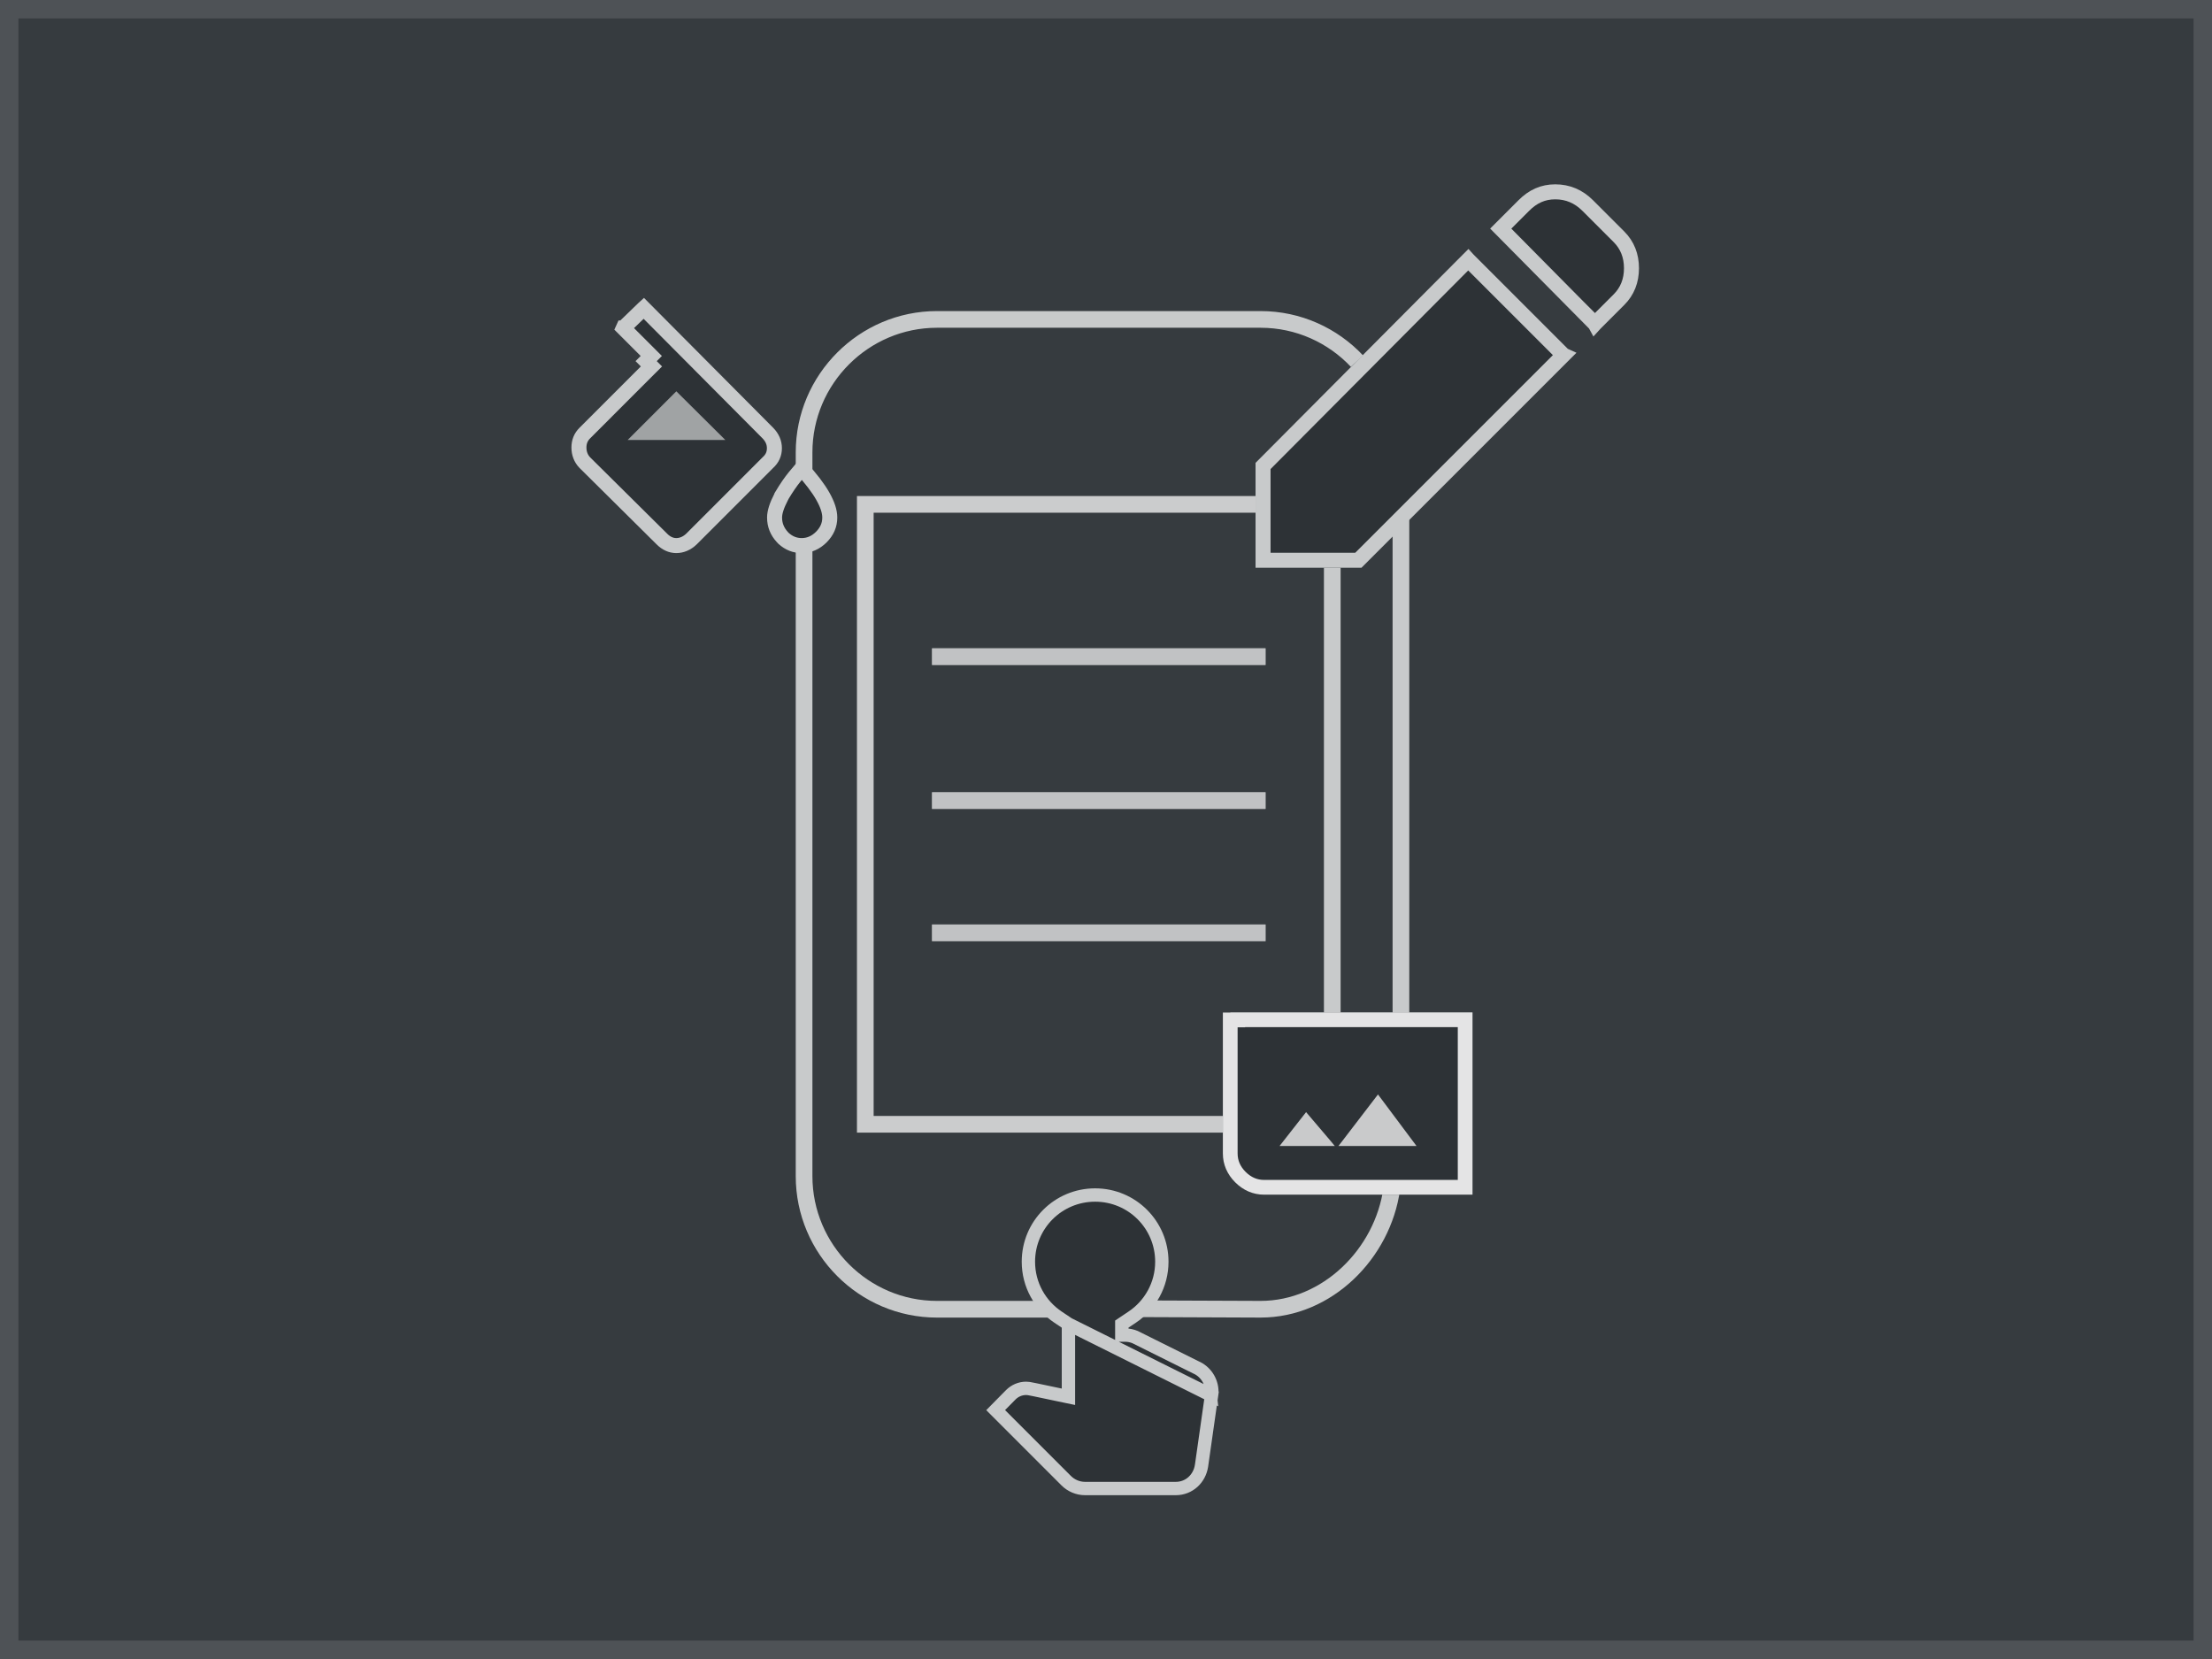 <svg width="120" height="90" viewBox="0 0 120 90" fill="none" xmlns="http://www.w3.org/2000/svg">
<rect width="120" height="90" fill="#363B3F"/>
<rect x="0.5" y="0.5" width="119" height="89" stroke="white" stroke-opacity="0.12"/>
<path d="M43.621 25.5V24.539C43.621 20.576 46.861 17.328 50.832 17.328H68.385C70.439 17.328 72.302 18.197 73.614 19.59" stroke="#C8CACB" stroke-width="0.905" stroke-miterlimit="10"/>
<path d="M43.621 29.5V63.806C43.621 67.778 46.861 71.026 50.832 71.026H57.5" stroke="#C8CACB" stroke-width="0.905" stroke-miterlimit="10" stroke-linejoin="bevel"/>
<path d="M62.002 70.548C61.752 70.547 61.548 70.748 61.547 70.998C61.547 71.248 61.748 71.451 61.998 71.452L62.002 70.548ZM68.385 71.026L68.383 71.478H68.385V71.026ZM61.998 71.452L68.383 71.478L68.387 70.573L62.002 70.548L61.998 71.452ZM68.385 71.478C72.27 71.478 75.433 68.254 75.948 64.562L75.052 64.438C74.59 67.748 71.755 70.573 68.385 70.573V71.478Z" fill="#C8CACB"/>
<path d="M76 55L76 28" stroke="#C8CACB" stroke-width="0.905" stroke-miterlimit="10"/>
<path d="M66.349 60.992H46.942V27.362H68.122" stroke="white" stroke-opacity="0.74" stroke-width="0.905" stroke-miterlimit="10"/>
<path d="M72.275 54.931V30.8" stroke="#C8CACB" stroke-width="0.905" stroke-miterlimit="10"/>
<g opacity="0.74">
<path d="M68.656 35.17H50.561V36.075H68.656V35.17Z" fill="white" fill-opacity="0.74"/>
<path d="M50.882 35.754V35.492H68.335V35.754H50.882Z" stroke="white" stroke-opacity="0.74" stroke-width="0.642" stroke-miterlimit="10"/>
</g>
<g opacity="0.74">
<path d="M68.656 42.979H50.561V43.883H68.656V42.979Z" fill="white" fill-opacity="0.74"/>
<path d="M50.882 43.562V43.3H68.335V43.562H50.882Z" stroke="white" stroke-opacity="0.74" stroke-width="0.642" stroke-miterlimit="10"/>
</g>
<g opacity="0.74">
<path d="M68.656 50.153H50.561V51.058H68.656V50.153Z" fill="white" fill-opacity="0.74"/>
<path d="M50.882 50.737V50.474H68.335V50.737H50.882Z" stroke="white" stroke-opacity="0.74" stroke-width="0.642" stroke-miterlimit="10"/>
</g>
<path d="M43.111 25.867L43.494 25.413C43.999 25.971 44.383 26.47 44.633 26.911C44.889 27.362 45.015 27.742 45.015 28.077C45.015 28.476 44.865 28.827 44.555 29.137C44.253 29.439 43.892 29.597 43.495 29.597C43.127 29.597 42.8 29.47 42.509 29.207L42.445 29.139C42.16 28.832 42.02 28.477 42.02 28.077C42.02 27.786 42.138 27.422 42.372 26.971L42.418 26.882V26.877C42.662 26.47 42.893 26.133 43.111 25.867Z" fill="#2D3236" stroke="#C8CACB" stroke-width="0.814"/>
<path d="M33.815 17.795L33.816 17.793L33.817 17.793L34.92 16.726L34.92 16.726L34.922 16.724L41.657 23.495C41.892 23.737 42.011 24.009 42.011 24.314C42.011 24.622 41.898 24.875 41.664 25.09L41.657 25.096L41.651 25.102L37.509 29.244C37.269 29.476 36.979 29.597 36.691 29.597C36.409 29.597 36.146 29.481 35.911 29.246L35.91 29.245L31.724 25.095C31.516 24.879 31.407 24.595 31.407 24.277C31.407 23.965 31.512 23.708 31.722 23.498L35.044 20.175L35.332 19.888L35.341 19.879L35.341 19.879L35.053 19.591L35.332 19.312L33.815 17.795Z" fill="#2D3236" stroke="#C8CACB" stroke-width="0.814"/>
<path opacity="0.74" d="M36.691 21.228L39.351 23.87H34.049L36.691 21.228Z" fill="#C8CACB"/>
<path d="M86.524 17.556L85.829 16.861V16.863L81.415 12.402L81.415 12.402L81.421 12.396L82.669 11.147C83.163 10.654 83.705 10.407 84.372 10.407C85.048 10.407 85.633 10.652 86.129 11.147L87.83 12.848C88.281 13.3 88.507 13.872 88.507 14.551C88.507 15.23 88.281 15.802 87.83 16.253L86.527 17.556L86.525 17.558L86.524 17.556Z" fill="#2D3236" stroke="#C8CACB" stroke-width="0.814"/>
<path d="M68.52 25.281V25.278L79.647 14.097L79.648 14.096L79.649 14.095L79.651 14.097L84.817 19.263L84.819 19.264L84.817 19.266L73.69 30.393H73.687H68.52V25.281Z" fill="#2D3236" stroke="#C8CACB" stroke-width="0.814"/>
<path d="M66.747 54.93H66.34V62.576C66.34 63.173 66.575 63.707 67.01 64.141C67.444 64.575 67.978 64.81 68.575 64.81H79.884V54.921H66.747V54.93Z" fill="#2D3236"/>
<path d="M66.747 55.33H67.147V55.321H79.484V64.41H68.575C68.092 64.41 67.658 64.223 67.292 63.858C66.927 63.493 66.74 63.059 66.74 62.576V55.33H66.747Z" stroke="white" stroke-opacity="0.87" stroke-width="0.8"/>
<path d="M74.755 59.373L76.845 62.169H72.61L72.828 61.888L74.755 59.373Z" fill="white" fill-opacity="0.74"/>
<path d="M72.194 61.906L72.411 62.169H69.416L70.855 60.332L72.194 61.906Z" fill="white" fill-opacity="0.74"/>
<path d="M57.962 71.832L57.399 71.455C56.427 70.805 55.79 69.703 55.79 68.448C55.79 66.445 57.407 64.829 59.41 64.829C61.412 64.829 63.029 66.445 63.029 68.448C63.029 69.703 62.392 70.805 61.42 71.455L60.857 71.832V72.428H61.045C61.235 72.428 61.412 72.469 61.574 72.535L61.586 72.54L61.597 72.546L64.873 74.177C65.384 74.395 65.743 74.913 65.743 75.505C65.743 75.575 65.732 75.648 65.726 75.693C65.725 75.695 65.725 75.698 65.725 75.701L57.962 71.832ZM57.962 71.832V75.775C57.895 75.761 57.829 75.747 57.766 75.734C56.879 75.546 56.396 75.444 56.126 75.389C55.81 75.324 55.758 75.317 55.667 75.317C55.34 75.317 55.047 75.454 54.84 75.661L54.838 75.663L54.266 76.242L54.014 76.498L54.268 76.752L57.843 80.328C58.104 80.588 58.47 80.752 58.867 80.752H63.781C64.519 80.752 65.078 80.207 65.181 79.518L65.182 79.515L65.725 75.701L57.962 71.832Z" fill="#2D3236" stroke="#C8CACB" stroke-width="0.724"/>
</svg>
